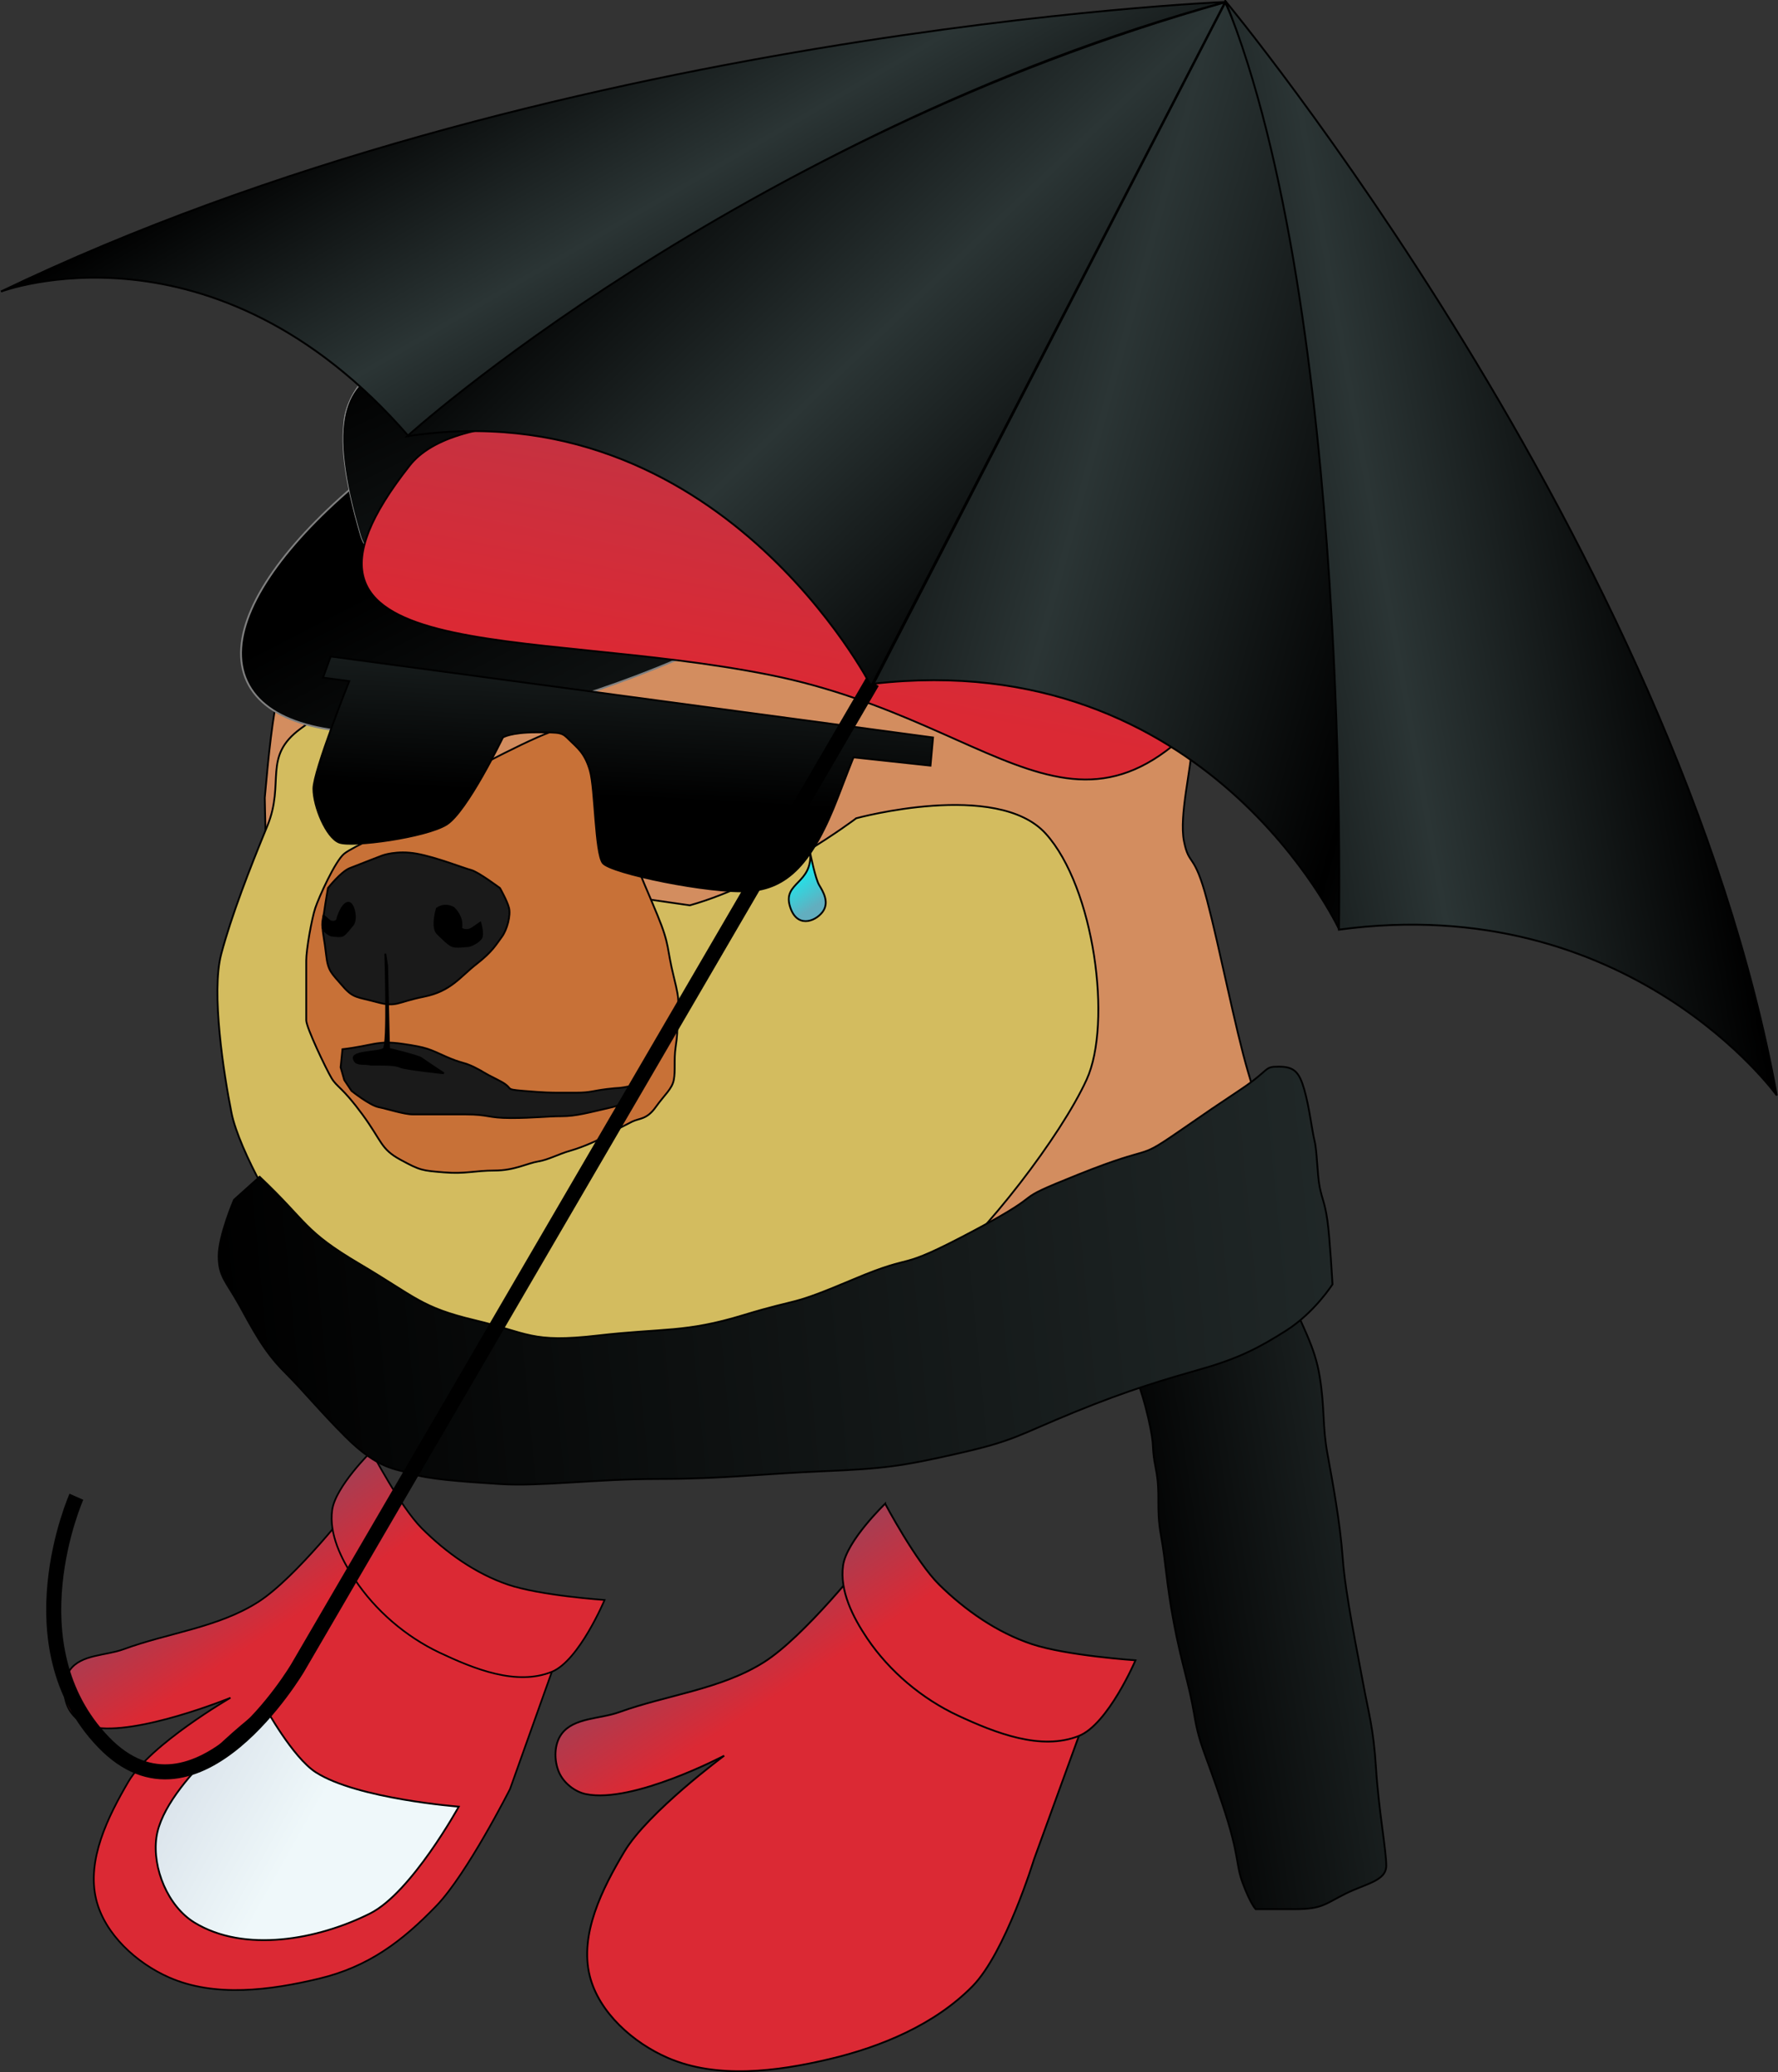 <?xml version="1.0" encoding="UTF-8" standalone="no"?>
<!-- Created with Inkscape (http://www.inkscape.org/) -->

<svg
   xmlns:dc="http://purl.org/dc/elements/1.1/"
   xmlns:cc="http://creativecommons.org/ns#"
   xmlns:rdf="http://www.w3.org/1999/02/22-rdf-syntax-ns#"
   xmlns:svg="http://www.w3.org/2000/svg"
   xmlns="http://www.w3.org/2000/svg"
   xmlns:xlink="http://www.w3.org/1999/xlink"
   xmlns:sodipodi="http://sodipodi.sourceforge.net/DTD/sodipodi-0.dtd"
   xmlns:inkscape="http://www.inkscape.org/namespaces/inkscape"
   
   width="100%"
   height="100%"
   viewBox="0 0 992 1156"

   id="svg2"
   version="1.1"
   inkscape:version="0.48.4 r9939"
   sodipodi:docname="doge.svg"
   style="enable-background:new">
  <rect x="0" y="0" width="992" height="1156" fill="#333333" stroke="none"/>
  <defs
     id="defs4">
    <linearGradient
       id="linearGradient3997">
      <stop
         style="stop-color:#000000;stop-opacity:1;"
         offset="0"
         id="stop3999" />
      <stop
         style="stop-color:#000000;stop-opacity:0;"
         offset="1"
         id="stop4001" />
    </linearGradient>
    <linearGradient
       id="linearGradient3822">
      <stop
         style="stop-color:#00ffff;stop-opacity:1;"
         offset="0"
         id="stop3824" />
      <stop
         style="stop-color:#62aebf;stop-opacity:1;"
         offset="1"
         id="stop3826" />
    </linearGradient>
    <linearGradient
       id="linearGradient5682">
      <stop
         style="stop-color:#eff8fa;stop-opacity:1;"
         offset="0"
         id="stop5684" />
      <stop
         style="stop-color:#d6dfe8;stop-opacity:1;"
         offset="1"
         id="stop5686" />
    </linearGradient>
    <linearGradient
       inkscape:collect="always"
       id="linearGradient3806">
      <stop
         style="stop-color:#000000;stop-opacity:1;"
         offset="0"
         id="stop3808" />
      <stop
         style="stop-color:#000000;stop-opacity:0;"
         offset="1"
         id="stop3810" />
    </linearGradient>
    <linearGradient
       inkscape:collect="always"
       xlink:href="#linearGradient3806"
       id="linearGradient3812"
       x1="294.286"
       y1="292.362"
       x2="344.286"
       y2="356.648"
       gradientUnits="userSpaceOnUse" />
    <linearGradient
       inkscape:collect="always"
       xlink:href="#linearGradient3806"
       id="linearGradient3815"
       gradientUnits="userSpaceOnUse"
       x1="294.286"
       y1="292.362"
       x2="344.286"
       y2="356.648"
       gradientTransform="translate(208.571,450)" />
    <linearGradient
       inkscape:collect="always"
       xlink:href="#linearGradient3806-7"
       id="linearGradient3815-1"
       gradientUnits="userSpaceOnUse"
       x1="294.286"
       y1="292.362"
       x2="344.286"
       y2="356.648"
       gradientTransform="translate(208.571,450)" />
    <linearGradient
       id="linearGradient3806-7">
      <stop
         style="stop-color:#000000;stop-opacity:1;"
         offset="0"
         id="stop3808-4" />
      <stop
         style="stop-color:#2b3535;stop-opacity:1;"
         offset="1"
         id="stop3810-0" />
    </linearGradient>
    <linearGradient
       y2="203.791"
       x2="290"
       y1="339.505"
       x1="282.857"
       gradientTransform="translate(71.404,-916.439)"
       gradientUnits="userSpaceOnUse"
       id="linearGradient3849"
       xlink:href="#linearGradient3806-7"
       inkscape:collect="always" />
    <linearGradient
       inkscape:collect="always"
       xlink:href="#linearGradient3806-7"
       id="linearGradient5598"
       x1="229.806"
       y1="25.769"
       x2="234.517"
       y2="489.813"
       gradientUnits="userSpaceOnUse"
       gradientTransform="matrix(0.602,-0.283,0.283,0.602,177.21,-819.56)" />
    <linearGradient
       inkscape:collect="always"
       xlink:href="#linearGradient3806-7"
       id="linearGradient5606"
       x1="285.985"
       y1="154.909"
       x2="297.93"
       y2="484.422"
       gradientUnits="userSpaceOnUse" />
    <linearGradient
       inkscape:collect="always"
       xlink:href="#linearGradient3806-7"
       id="linearGradient5608"
       x1="234.335"
       y1="-15.867"
       x2="206.58"
       y2="364.9"
       gradientUnits="userSpaceOnUse"
       gradientTransform="matrix(0.558,-0.244,0.262,0.518,178.786,-873.14)" />
    <linearGradient
       inkscape:collect="always"
       xlink:href="#linearGradient3806-7-1"
       id="linearGradient5598-2"
       x1="229.806"
       y1="25.769"
       x2="234.517"
       y2="489.813"
       gradientUnits="userSpaceOnUse" />
    <linearGradient
       id="linearGradient3806-7-1">
      <stop
         style="stop-color:#db2934;stop-opacity:1;"
         offset="0"
         id="stop3808-4-4" />
      <stop
         style="stop-color:#804d69;stop-opacity:1;"
         offset="1"
         id="stop3810-0-9" />
    </linearGradient>
    <linearGradient
       gradientTransform="matrix(-0.989,-0.199,0.289,-0.68,669.646,-544.725)"
       y2="726.423"
       x2="238.26"
       y1="70.682"
       x1="228.626"
       gradientUnits="userSpaceOnUse"
       id="linearGradient5629"
       xlink:href="#linearGradient3806-7-1"
       inkscape:collect="always" />
    <linearGradient
       inkscape:collect="always"
       xlink:href="#linearGradient5682"
       id="linearGradient5688"
       x1="266.184"
       y1="59.264"
       x2="637.211"
       y2="291.407"
       gradientUnits="userSpaceOnUse"
       gradientTransform="translate(82.833,-989.949)" />
    <linearGradient
       inkscape:collect="always"
       xlink:href="#linearGradient3806-7-1"
       id="linearGradient5700"
       x1="432.124"
       y1="62.056"
       x2="594.316"
       y2="-36.939"
       gradientUnits="userSpaceOnUse"
       gradientTransform="translate(82.833,-989.949)" />
    <linearGradient
       inkscape:collect="always"
       xlink:href="#linearGradient3806-7"
       id="linearGradient5390"
       x1="548.786"
       y1="-509.276"
       x2="617.643"
       y2="-395.705"
       gradientUnits="userSpaceOnUse"
       spreadMethod="reflect"
       gradientTransform="matrix(1.072,0,0,1.027,-315.604,-478.599)" />
    <linearGradient
       inkscape:collect="always"
       xlink:href="#linearGradient3806-7"
       id="linearGradient5398"
       x1="665.929"
       y1="-469.165"
       x2="779.562"
       y2="-354.879"
       gradientUnits="userSpaceOnUse"
       spreadMethod="reflect"
       gradientTransform="matrix(1.072,0,0,1.027,-315.604,-478.599)" />
    <linearGradient
       inkscape:collect="always"
       xlink:href="#linearGradient3806-7"
       id="linearGradient5406"
       x1="1047.929"
       y1="-220.986"
       x2="878.34"
       y2="-265.986"
       gradientUnits="userSpaceOnUse"
       spreadMethod="reflect"
       gradientTransform="matrix(1.072,0,0,1.027,-315.604,-478.599)" />
    <linearGradient
       inkscape:collect="always"
       xlink:href="#linearGradient3806-7"
       id="linearGradient5414"
       x1="1181.67"
       y1="-250.558"
       x2="1032.5"
       y2="-224.844"
       gradientUnits="userSpaceOnUse"
       spreadMethod="reflect"
       gradientTransform="matrix(1.072,0,0,1.027,-315.604,-478.599)" />
    <linearGradient
       inkscape:collect="always"
       xlink:href="#linearGradient3822"
       id="linearGradient3828"
       x1="667.485"
       y1="1019.625"
       x2="683.044"
       y2="1043.111"
       gradientUnits="userSpaceOnUse"
       gradientTransform="translate(-200.01,-511.279)" />
    <linearGradient
       inkscape:collect="always"
       xlink:href="#linearGradient3806-7-1"
       id="linearGradient3844"
       x1="360.771"
       y1="341.484"
       x2="266.935"
       y2="233.627"
       gradientUnits="userSpaceOnUse"
       gradientTransform="translate(331.33,179.807)" />
    <linearGradient
       inkscape:collect="always"
       xlink:href="#linearGradient3806-7-1"
       id="linearGradient3854"
       x1="165.48"
       y1="1507.962"
       x2="91.669"
       y2="1335.819"
       gradientUnits="userSpaceOnUse"
       gradientTransform="translate(331.33,-872.555)" />
    <linearGradient
       inkscape:collect="always"
       xlink:href="#linearGradient3806-7-1-8"
       id="linearGradient3854-8"
       x1="165.48"
       y1="1507.962"
       x2="91.669"
       y2="1335.819"
       gradientUnits="userSpaceOnUse"
       gradientTransform="translate(331.33,-872.555)" />
    <linearGradient
       id="linearGradient3806-7-1-8">
      <stop
         style="stop-color:#db2934;stop-opacity:1;"
         offset="0"
         id="stop3808-4-4-1" />
      <stop
         style="stop-color:#804d69;stop-opacity:1;"
         offset="1"
         id="stop3810-0-9-2" />
    </linearGradient>
    <linearGradient
       y2="1335.819"
       x2="91.669"
       y1="1507.962"
       x1="165.48"
       gradientTransform="translate(49.64,-1008.457)"
       gradientUnits="userSpaceOnUse"
       id="linearGradient3923"
       xlink:href="#linearGradient3806-7-1-8"
       inkscape:collect="always" />
    <linearGradient
       inkscape:collect="always"
       xlink:href="#linearGradient3806-7-1-9"
       id="linearGradient3844-4"
       x1="360.771"
       y1="341.484"
       x2="266.935"
       y2="233.627"
       gradientUnits="userSpaceOnUse"
       gradientTransform="translate(331.33,179.807)" />
    <linearGradient
       id="linearGradient3806-7-1-9">
      <stop
         style="stop-color:#db2934;stop-opacity:1;"
         offset="0"
         id="stop3808-4-4-8" />
      <stop
         style="stop-color:#804d69;stop-opacity:1;"
         offset="1"
         id="stop3810-0-9-24" />
    </linearGradient>
    <linearGradient
       y2="233.627"
       x2="266.935"
       y1="341.484"
       x1="360.771"
       gradientTransform="translate(62.933,72.307)"
       gradientUnits="userSpaceOnUse"
       id="linearGradient3957"
       xlink:href="#linearGradient3806-7-1-9"
       inkscape:collect="always" />
    <linearGradient
       inkscape:collect="always"
       xlink:href="#linearGradient3806-7-1-9"
       id="linearGradient4003"
       x1="379.591"
       y1="399.79"
       x2="572.988"
       y2="399.79"
       gradientUnits="userSpaceOnUse" />
    <linearGradient
       inkscape:collect="always"
       xlink:href="#linearGradient3806-7-1-83"
       id="linearGradient3854-9"
       x1="165.48"
       y1="1507.962"
       x2="91.669"
       y2="1335.819"
       gradientUnits="userSpaceOnUse"
       gradientTransform="translate(331.33,-872.555)" />
    <linearGradient
       id="linearGradient3806-7-1-83">
      <stop
         style="stop-color:#db2934;stop-opacity:1;"
         offset="0"
         id="stop3808-4-4-86" />
      <stop
         style="stop-color:#804d69;stop-opacity:1;"
         offset="1"
         id="stop3810-0-9-9" />
    </linearGradient>
    <linearGradient
       inkscape:collect="always"
       xlink:href="#linearGradient3806-7-1-83"
       id="linearGradient3844-8"
       x1="360.771"
       y1="341.484"
       x2="266.935"
       y2="233.627"
       gradientUnits="userSpaceOnUse"
       gradientTransform="translate(-134.765,-258.306)" />
    <linearGradient
       id="linearGradient4020">
      <stop
         style="stop-color:#db2934;stop-opacity:1;"
         offset="0"
         id="stop4022" />
      <stop
         style="stop-color:#804d69;stop-opacity:1;"
         offset="1"
         id="stop4024" />
    </linearGradient>
    <linearGradient
       inkscape:collect="always"
       xlink:href="#linearGradient3806-7-1-83"
       id="linearGradient3890"
       gradientUnits="userSpaceOnUse"
       x1="252.012"
       y1="1641.982"
       x2="610.011"
       y2="1641.982" />
    <linearGradient
       inkscape:collect="always"
       xlink:href="#linearGradient3806-7-1-9"
       id="linearGradient3892"
       gradientUnits="userSpaceOnUse"
       x1="436.02"
       y1="1530.723"
       x2="629.417"
       y2="1530.723" />
    <linearGradient
       inkscape:collect="always"
       xlink:href="#linearGradient3806-7-1-83"
       id="linearGradient3985"
       x1="68.941"
       y1="1603.817"
       x2="16.929"
       y2="1523.103"
       gradientUnits="userSpaceOnUse"
       gradientTransform="translate(347.724,-602.709)" />
    <linearGradient
       inkscape:collect="always"
       xlink:href="#linearGradient3806-7-1-83"
       id="linearGradient3993"
       x1="123.071"
       y1="1433.287"
       x2="74.786"
       y2="1353.287"
       gradientUnits="userSpaceOnUse"
       gradientTransform="matrix(0.998,-0.066,0.066,0.998,299.955,-486.32)" />
    <linearGradient
       inkscape:collect="always"
       xlink:href="#linearGradient3806-7-1-83-9"
       id="linearGradient3993-4"
       x1="123.071"
       y1="1433.287"
       x2="74.786"
       y2="1353.287"
       gradientUnits="userSpaceOnUse"
       gradientTransform="matrix(0.929,-0.063,0.062,0.947,28.01,-446.53)" />
    <linearGradient
       id="linearGradient3806-7-1-83-9">
      <stop
         style="stop-color:#db2934;stop-opacity:1;"
         offset="0"
         id="stop3808-4-4-86-8" />
      <stop
         style="stop-color:#804d69;stop-opacity:1;"
         offset="1"
         id="stop3810-0-9-9-2" />
    </linearGradient>
    <linearGradient
       inkscape:collect="always"
       xlink:href="#linearGradient3806-7-1-83-9"
       id="linearGradient3985-4"
       x1="68.941"
       y1="1603.817"
       x2="16.929"
       y2="1523.103"
       gradientUnits="userSpaceOnUse"
       gradientTransform="translate(545.714,-105.714)" />
    <linearGradient
       id="linearGradient4010">
      <stop
         style="stop-color:#db2934;stop-opacity:1;"
         offset="0"
         id="stop4012" />
      <stop
         style="stop-color:#804d69;stop-opacity:1;"
         offset="1"
         id="stop4014" />
    </linearGradient>
    <linearGradient
       y2="1523.103"
       x2="16.929"
       y1="1603.817"
       x1="68.941"
       gradientTransform="matrix(0.932,0,0,0.949,72.507,-557)"
       gradientUnits="userSpaceOnUse"
       id="linearGradient4018"
       xlink:href="#linearGradient3806-7-1-83-9"
       inkscape:collect="always" />
    <linearGradient
       inkscape:collect="always"
       xlink:href="#linearGradient5682"
       id="linearGradient4055"
       x1="380.954"
       y1="1563.649"
       x2="298.495"
       y2="1517.182"
       gradientUnits="userSpaceOnUse"
       gradientTransform="translate(-197.99,-496.995)" />
    <linearGradient
       inkscape:collect="always"
       xlink:href="#linearGradient3806-7"
       id="linearGradient4779"
       x1="849.925"
       y1="361.551"
       x2="1055.38"
       y2="329.226"
       gradientUnits="userSpaceOnUse"
       gradientTransform="translate(-197.99,-496.995)" />
    <linearGradient
       inkscape:collect="always"
       xlink:href="#linearGradient3806-7"
       id="linearGradient4781"
       x1="340.322"
       y1="187.411"
       x2="1172.863"
       y2="106.598"
       gradientUnits="userSpaceOnUse"
       gradientTransform="translate(-197.99,-496.995)" />
  </defs>
  <sodipodi:namedview
     id="base"
     pagecolor="#ffffff"
     bordercolor="#666666"
     borderopacity="1.0"
     inkscape:pageopacity="0.0"
     inkscape:pageshadow="2"
     inkscape:zoom="0.24748738"
     inkscape:cx="70.916407"
     inkscape:cy="589.49713"
     inkscape:document-units="px"
     inkscape:current-layer="layer5"
     showgrid="false"
     inkscape:window-width="1366"
     inkscape:window-height="706"
     inkscape:window-x="1912"
     inkscape:window-y="304"
     inkscape:window-maximized="1"
     inkscape:object-paths="false"
     fit-margin-top="0"
     fit-margin-left="0"
     fit-margin-right="0"
     fit-margin-bottom="0" />
  <g
     inkscape:label="Layer 1"
     inkscape:groupmode="layer"
     id="layer1"
     transform="translate(-20.825,1021.203)">
    <path
       style="fill:#d38d5f;stroke:#000000;stroke-width:1px;stroke-linecap:butt;stroke-linejoin:miter;stroke-opacity:1"
       d="m 168.547,-576.159 c 4.286,-48.571 8.571,-82.857 25.714,-97.143 17.143,-14.286 62.857,-25.714 72.857,-30 10,-4.286 38.571,-14.286 44.286,-25.714 5.714,-11.429 32.857,-22.857 50,-22.857 17.143,0 78.571,4.286 92.857,5.714 14.286,1.429 60,4.286 65.714,5.714 5.714,1.429 60,0 74.286,17.143 14.286,17.143 61.429,57.143 67.143,65.714 5.714,8.571 24.286,41.429 24.286,52.857 0,11.429 -7.143,38.571 -4.286,52.857 2.857,14.286 5.714,5.714 12.857,32.857 7.143,27.143 15.714,71.429 22.857,95.714 7.143,24.286 12.857,40 1.429,62.857 -11.429,22.857 -31.429,38.571 -64.286,54.286 -32.857,15.714 -71.429,31.429 -98.571,35.714 -27.143,4.286 -80,12.857 -108.571,12.857 -28.571,0 -118.571,-14.286 -137.143,-20 -18.571,-5.714 -124.286,-104.286 -131.429,-122.857 -7.143,-18.571 -10,-175.714 -10,-175.714 z"
       id="path3000"
       inkscape:connector-curvature="0" />
    <path
       style="fill:#d3bc5f;stroke:#000000;stroke-width:1px;stroke-linecap:butt;stroke-linejoin:miter;stroke-opacity:1"
       d="m 498.547,-564.73 c 0,0 78.571,-21.429 105.714,8.571 27.143,30 37.143,105.714 22.857,137.143 -14.286,31.429 -57.143,87.143 -84.286,108.571 -27.143,21.429 -122.857,51.429 -162.857,54.286 -40,2.857 -124.286,-10 -138.571,-20 -14.286,-10 -48.571,-47.143 -55.714,-54.286 -7.143,-7.143 -31.429,-48.571 -35.714,-70 -4.286,-21.429 -11.429,-67.143 -5.714,-88.571 5.714,-21.429 15.714,-47.143 25.714,-71.429 10,-24.286 -2.857,-38.571 18.571,-54.286 21.429,-15.714 40,-27.143 38.571,-10 -1.429,17.143 -11.429,17.143 -7.143,44.286 4.286,27.143 37.143,42.857 37.143,42.857 l 148.571,21.429 c 45.714,-12.857 92.857,-48.571 92.857,-48.571 z"
       id="path2998"
       inkscape:connector-curvature="0"
       sodipodi:nodetypes="cssssssssssssccc" />
    <path
       style="fill:#1a1a1a;fill-opacity:1;stroke:#000000;stroke-width:1px;stroke-linecap:butt;stroke-linejoin:miter;stroke-opacity:1"
       d="m 252.075,-584.817 c -10,-5.714 -12.1,-12.77 -12.1,-18.485 0,-5.714 -4.286,-2.857 0,-15.714 4.286,-12.857 7.143,-17.143 12.857,-20 5.714,-2.857 12.857,-4.286 20,-1.429 7.143,2.857 11.429,10 11.429,10 0,0 4.286,10 2.857,18.571 -1.429,8.571 -14.286,18.571 -14.286,18.571 z"
       id="path3002"
       inkscape:connector-curvature="0"
       sodipodi:nodetypes="csssscscc" />
    <path
       style="fill:#1a1a1a;fill-opacity:1;stroke:#000000;stroke-width:1px;stroke-linecap:butt;stroke-linejoin:miter;stroke-opacity:1"
       d="m 389.975,-566.159 c 15.714,8.571 41.429,15.714 50,11.429 8.571,-4.286 28.571,-20 28.571,-20 l -2.857,-20 c 0,0 -9.495,-10.245 -16.89,-13.189 -6.768,-2.694 -12.605,-4.538 -21.176,-3.11 -8.571,1.429 -11.934,3.441 -20.505,12.013 -8.571,8.571 -17.143,14.286 -20,20 -2.857,5.714 2.857,12.857 2.857,12.857 z"
       id="path3004"
       inkscape:connector-curvature="0"
       sodipodi:nodetypes="csccssssc" />
    <path
       style="fill:#ffffff;fill-opacity:1;stroke:#000000;stroke-width:1px;stroke-linecap:butt;stroke-linejoin:miter;stroke-opacity:1"
       d="m 252.833,-594.016 c -7.143,-7.143 -8.571,-9.286 -8.571,-16.429 0,-7.143 4.286,-16.429 4.286,-16.429 0,0 2.857,-4.286 5.714,-6.429 2.857,-2.143 8.571,-4.286 12.143,-4.286 3.571,0 8.571,2.143 8.571,2.143 l 7.857,7.857 0.714,10 c 0,0 -0.714,8.571 -2.143,11.429 -1.429,2.857 -7.143,6.429 -7.143,6.429 0,0 0.714,2.143 -5.714,5 -6.429,2.857 -15.714,0.714 -15.714,0.714 z"
       id="path3006"
       inkscape:connector-curvature="0" />
    <path
       style="fill:#ffffff;fill-opacity:1;stroke:#000000;stroke-width:1px;stroke-linecap:butt;stroke-linejoin:miter;stroke-opacity:1"
       d="m 406.404,-570.444 c -2.143,-4.286 -5.714,-12.143 -3.571,-15 2.143,-2.857 4.57,-8.092 8.99,-11.263 4.747,-3.406 12.23,-6.429 16.515,-6.429 4.286,0 8.824,1.429 11.681,2.143 2.857,0.714 8.276,4.199 12.814,7.143 3.79,2.458 8.571,7.691 8.571,7.691 0,0 6.429,3.571 1.429,7.857 -5,4.286 -3.571,3.571 -9.286,7.143 -5.714,3.571 -5.283,3.581 -18.571,6.429 -10,2.143 -15.714,0.714 -21.429,-1e-5 -5.714,-0.714 -7.143,-5.714 -7.143,-5.714 z"
       id="path3008"
       inkscape:connector-curvature="0"
       sodipodi:nodetypes="cssssscssssc" />
    <path
       style="fill:#000000;fill-opacity:1;stroke:#000000;stroke-width:1px;stroke-linecap:butt;stroke-linejoin:miter;stroke-opacity:1"
       d="m 250.69,-600.444 c -0.714,-3.929 -1.071,-9.643 -0.357,-13.571 0.714,-3.929 1.071,-7.857 3.214,-10.357 2.143,-2.5 0.714,-0.714 6.071,-3.929 5.357,-3.214 6.786,-3.571 9.286,-3.571 2.5,0 10.357,2.5 10.357,2.5 l 3.571,5 c 0,0 1.071,7.857 0.714,9.643 -0.357,1.786 -1.429,5.357 -3.214,8.571 -1.786,3.214 -0.714,3.571 -4.286,5.714 -3.571,2.143 -2.5,1.786 -6.429,3.214 -3.929,1.429 -3.214,4.286 -8.571,2.143 -5.357,-2.143 -10.357,-5.357 -10.357,-5.357 z"
       id="path3010"
       inkscape:connector-curvature="0" />
    <path
       style="fill:#000000;fill-opacity:1;stroke:#000000;stroke-width:1px;stroke-linecap:butt;stroke-linejoin:miter;stroke-opacity:1"
       d="m 419.975,-569.373 c -2.143,-1.429 -3.929,-2.857 -3.571,-6.786 0.357,-3.929 1.786,-7.5 3.571,-9.286 1.786,-1.786 3.214,-3.214 5.357,-4.643 2.143,-1.429 0.714,-1.429 4.286,-3.214 3.571,-1.786 3.929,-2.5 7.5,-2.857 3.571,-0.357 5.714,-0.357 7.857,0.714 2.143,1.071 5.714,3.929 7.143,5 1.429,1.071 6.071,1.786 7.143,3.571 1.071,1.786 4.643,4.286 5,6.071 0.357,1.786 -3.929,4.643 -7.143,6.786 -3.214,2.143 -5.357,3.571 -8.214,5 -2.857,1.429 -5.357,2.857 -11.071,3.214 -5.714,0.357 -13.571,-0.714 -15,-1.071 -1.429,-0.357 -2.857,-2.5 -2.857,-2.5 z"
       id="path3012"
       inkscape:connector-curvature="0"
       sodipodi:nodetypes="csssssssssssssc" />
    <path
       style="fill:#ffffff;fill-opacity:1;stroke:#000000;stroke-width:1px;stroke-linecap:butt;stroke-linejoin:miter;stroke-opacity:1"
       d="m 279.2,-626.029 c -2.5,2.143 -2.857,2.5 -2.857,4.286 0,1.786 2.5,4.643 3.929,4.643 1.429,0 2.857,-2.143 2.857,-2.143 0,0 -1.071,-1.786 -1.786,-3.929 -0.714,-2.143 -2.143,-2.857 -2.143,-2.857 z"
       id="path3016"
       inkscape:connector-curvature="0" />
    <path
       style="fill:#ffffff;fill-opacity:1;stroke:#000000;stroke-width:1px;stroke-linecap:butt;stroke-linejoin:miter;stroke-opacity:1"
       d="m 449.47,-590.636 c -1.429,1.429 -3.571,1.786 -1.429,3.214 2.143,1.429 1.429,1.786 3.214,1.786 1.786,0 2.5,-1.071 2.5,-1.071 l -0.714,-2.5 z"
       id="path3018"
       inkscape:connector-curvature="0" />
    <path
       style="fill:#c87137;stroke:#000000;stroke-width:1px;stroke-linecap:butt;stroke-linejoin:miter;stroke-opacity:1"
       d="m 331.085,-613.672 c -5.051,0 -53.538,24.244 -57.579,29.294 -4.041,5.051 -18.183,16.162 -26.264,21.213 -8.081,5.051 -29.294,14.142 -34.345,18.183 -5.051,4.041 -14.142,24.244 -16.162,30.305 -2.02,6.061 -5.051,23.234 -5.051,29.294 0,6.061 0,29.294 0,33.335 0,4.041 11.112,27.274 14.142,32.325 3.03,5.051 6.061,5.051 17.173,20.203 11.112,15.152 10.102,19.193 21.213,25.254 11.112,6.061 12.122,6.061 24.244,7.071 12.122,1.01 17.173,-1.01 28.284,-1.01 11.112,0 18.183,-4.041 24.244,-5.051 6.061,-1.01 11.112,-4.041 18.183,-6.061 7.071,-2.02 16.162,-6.061 21.213,-9.091 5.051,-3.03 9.091,-5.051 13.132,-7.071 4.041,-2.02 8.081,-1.01 13.132,-8.081 5.051,-7.071 9.091,-10.102 10.102,-15.152 1.01,-5.051 0,-11.112 1.01,-18.183 1.01,-7.071 1.01,-8.081 1.01,-17.173 0,-9.091 2.02,-6.061 -2.02,-22.223 -4.041,-16.162 -2.02,-17.173 -9.091,-34.345 -7.071,-17.173 -7.071,-16.162 -14.142,-34.345 -7.071,-18.183 -10.102,-23.234 -12.122,-32.325 -2.02,-9.091 -3.03,-18.183 -7.071,-24.244 -4.041,-6.061 -11.112,-12.122 -11.112,-12.122 z"
       id="path3022"
       inkscape:connector-curvature="0" />
    <path
       style="fill:#1a1a1a;fill-opacity:1;stroke:#000000;stroke-width:1px;stroke-linecap:butt;stroke-linejoin:miter;stroke-opacity:1"
       d="m 234.11,-543.971 c 0,0 8.081,-3.03 19.193,-1.01 11.112,2.02 26.264,8.081 30.305,9.091 4.041,1.01 16.162,10.102 16.162,10.102 0,0 4.041,7.071 5.051,11.112 1.01,4.041 -1.01,12.122 -4.041,16.162 -3.03,4.041 -5.051,8.081 -14.142,15.152 -9.091,7.071 -14.142,15.152 -29.294,18.183 -15.152,3.03 -15.152,6.061 -26.264,3.03 -11.112,-3.03 -13.132,-2.02 -19.193,-9.091 -6.061,-7.071 -8.081,-8.081 -9.091,-17.173 -1.01,-9.091 -2.02,-12.122 -2.02,-16.162 0,-4.041 3.03,-21.213 3.03,-21.213 0,0 7.071,-9.091 12.122,-11.112 5.051,-2.02 18.183,-7.071 18.183,-7.071 z"
       id="path3024"
       inkscape:connector-curvature="0" />
    <path
       style="fill:#1a1a1a;fill-opacity:1;stroke:#000000;stroke-width:1px;stroke-linecap:butt;stroke-linejoin:miter;stroke-opacity:1"
       d="m 211.887,-435.885 c 17.173,-2.02 19.193,-5.051 33.335,-3.03 14.142,2.02 15.152,3.03 24.244,7.071 9.091,4.041 10.102,3.03 16.162,6.061 6.061,3.03 3.03,2.02 13.132,7.071 10.102,5.051 2.02,5.051 14.142,6.061 12.122,1.01 15.152,1.01 20.203,1.01 5.051,0 1.01,0 9.091,0 8.081,0 9.091,-1.01 17.173,-2.02 8.081,-1.01 5.051,0 15.152,-2.02 10.102,-2.02 1.01,9.091 -12.122,12.122 -13.132,3.03 -20.203,5.051 -28.284,5.051 -8.081,0 -15.152,1.01 -28.284,1.01 -13.132,0 -12.122,-2.02 -25.254,-2.02 -13.132,0 -24.244,0 -29.294,0 -5.051,0 -14.142,-3.03 -19.193,-4.041 -5.051,-1.01 -15.152,-9.091 -15.152,-9.091 l -4.041,-6.061 -2.02,-7.071 z"
       id="path3028"
       inkscape:connector-curvature="0" />
    <path
       style="fill:#c87137;stroke:#000000;stroke-width:1px;stroke-linecap:butt;stroke-linejoin:miter;stroke-opacity:1"
       d="m 503.547,-721.873 c 6.429,-1.429 12.857,-5 22.857,-14.286 10,-9.286 22.143,-20.714 25,-25 2.857,-4.286 5.714,-10 11.429,-18.571 5.714,-8.571 7.143,-11.429 16.429,-19.286 9.286,-7.857 15,-14.286 18.571,-17.143 3.571,-2.857 6.429,-7.857 14.286,-8.571 7.857,-0.714 15,-2.143 19.286,-0.714 4.286,1.429 7.857,2.857 10.714,6.429 2.857,3.571 5,5 6.429,11.429 1.429,6.429 3.571,14.286 5,20 1.429,5.714 2.143,16.429 2.857,22.143 0.714,5.714 2.143,12.143 2.143,19.286 0,7.143 0,10.714 0,20.714 0,10 -2.143,23.571 -3.571,27.857 -1.429,4.286 -2.857,10.714 -3.571,17.143 -0.714,6.429 -2.143,15.714 -2.857,20 -0.714,4.286 -0.714,12.857 -0.714,18.571 0,5.714 0,14.286 0,19.286 0,5 0,15 -1.429,20.714 -1.429,5.714 -4.286,10.714 -10,12.143 -5.714,1.429 -3.571,4.286 -12.857,-4.286 -9.286,-8.571 -11.429,-10.714 -17.857,-18.571 -6.429,-7.857 -7.857,-13.571 -16.429,-20.714 -8.571,-7.143 -15,-12.857 -22.857,-20.714 -7.857,-7.857 -14.286,-14.286 -21.429,-20.714 -7.143,-6.429 -17.143,-13.571 -22.857,-19.286 -5.714,-5.714 -10.714,-7.857 -14.286,-12.857 -3.571,-5 -4.286,-15 -4.286,-15 z"
       id="path3798"
       inkscape:connector-curvature="0" />
    <path
       style="fill:#c87137;stroke:#000000;stroke-width:1px;stroke-linecap:butt;stroke-linejoin:miter;stroke-opacity:1"
       d="m 294.261,-720.444 c 0,0 2.857,-7.143 2.857,-16.429 0,-9.286 0.714,-12.143 0.714,-21.429 0,-9.286 1.429,-20.714 1.429,-26.429 0,-5.714 0.714,-7.857 -0.714,-19.286 -1.429,-11.429 -2.857,-20.714 -2.857,-24.286 0,-3.571 0.714,-7.143 2.857,-10.714 2.143,-3.571 1.429,-10 7.857,-7.857 6.429,2.143 9.286,2.857 12.143,5 2.857,2.143 7.143,1.429 12.857,13.571 5.714,12.143 8.571,19.286 12.857,25.714 4.286,6.429 7.857,14.286 16.429,22.143 8.571,7.857 8.571,10.714 18.571,17.857 10,7.143 13.571,10.714 20,13.571 6.429,2.857 15.714,6.429 15.714,6.429 0,0 -2.857,4.286 -10.714,7.857 -7.857,3.571 -11.429,5 -27.143,8.571 -15.714,3.571 -22.143,5 -32.143,6.429 -10,1.429 -21.429,1.429 -30.714,4.286 -9.286,2.857 -22.143,7.857 -22.143,7.857 z"
       id="path3800"
       inkscape:connector-curvature="0" />
    <path
       style="fill:#1a1a1a;fill-opacity:1;stroke:#000000;stroke-width:1px;stroke-linecap:butt;stroke-linejoin:miter;stroke-opacity:1"
       d="m 541.404,-686.159 c 0,0 5,-4.286 10,-7.857 5,-3.571 13.571,-7.143 18.571,-17.143 5,-10 6.429,-12.143 9.286,-22.143 2.857,-10 0.714,-7.143 5.714,-15 5,-7.857 11.429,-10 11.429,-10 0,0 12.143,1.429 15.714,6.429 3.571,5 5.714,5.714 7.143,14.286 1.429,8.571 2.857,16.429 2.857,22.857 0,6.429 0.714,16.429 0,21.429 -0.714,5 -2.857,12.857 -7.857,17.857 -5,5 -10,10.714 -16.429,12.143 -6.429,1.429 -14.286,3.571 -20.714,0.714 -6.429,-2.857 -12.857,-7.143 -17.143,-9.286 -4.286,-2.143 -10.714,-7.143 -10.714,-7.143 z"
       id="path3802"
       inkscape:connector-curvature="0" />
    <path
       style="fill:#000000;fill-opacity:1;stroke:#000000;stroke-width:1px;stroke-linecap:butt;stroke-linejoin:miter;stroke-opacity:1"
       d="m 235.784,-489.203 c 0,0 1.602,51.085 -0.923,53.106 -2.525,2.02 -17.375,1.293 -16.668,5.303 0.758,4.293 5.808,2.525 9.596,3.536 6.313,0 13.132,-0.253 16.415,1.263 2.752,1.27 24.244,3.535 24.244,3.535 0,0 -10.354,-6.819 -12.374,-8.334 -2.02,-1.515 -18.183,-5.303 -18.183,-5.303 l -1.059,-46.392 z"
       id="path5416"
       inkscape:connector-curvature="0"
       sodipodi:nodetypes="csscsccccc" />
    <path
       style="fill:#000000;stroke:#000000;stroke-width:1px;stroke-linecap:butt;stroke-linejoin:miter;stroke-opacity:1"
       d="m 214.51,-517.49 c -3.661,1.339 -5.714,9.643 -5.714,9.643 0,0 -1.964,1.964 -4.464,0 l -3.036,-2.679 c 0,0 -1.25,5.357 -0.357,7.321 0.893,1.964 4.107,3.929 5,3.929 0.893,0 4.821,0.893 6.429,-0.179 1.607,-1.071 3.424,-3.545 5.357,-5.893 2.5,-3.036 0.446,-13.482 -3.214,-12.143 z"
       id="path5418"
       inkscape:connector-curvature="0"
       sodipodi:nodetypes="zcccsscsz" />
    <path
       style="fill:#000000;stroke:#000000;stroke-width:1.275px;stroke-linecap:butt;stroke-linejoin:miter;stroke-opacity:1"
       d="m 273.802,-514.67 c 5.909,5.849 4.113,11.427 4.113,11.427 0,0 2.826,2.219 6.422,0 l 4.367,-3.025 c 0,0 1.798,6.051 0.514,8.27 -1.284,2.219 -5.909,4.437 -7.193,4.437 -1.284,0 -6.936,1.009 -9.248,-0.202 -2.312,-1.21 -4.926,-4.005 -7.707,-6.656 -3.597,-3.429 -0.376,-13.894 -0.376,-13.894 2.857,-1.905 6.071,-2.024 9.107,-0.357 z"
       id="path5418-6"
       inkscape:connector-curvature="0"
       sodipodi:nodetypes="ccccsscscc" />
  </g>
  <g
     class="snowy"
     inkscape:groupmode="layer"
     id="layer8"
     inkscape:label="mittens"
     style="display:inline"
     transform="translate(-20.825,-31.159)">
    <path
       style="fill:url(#linearGradient3985);fill-opacity:1;stroke:#000000;stroke-width:1px;stroke-linecap:butt;stroke-linejoin:miter;stroke-opacity:1"
       d="m 503.439,901.301 c 0,0 -33.777,42.878 -56.429,57.143 -24.084,15.167 -53.946,18.184 -80.714,27.857 -10.772,3.893 -25.321,2.943 -32.143,12.143 -4.264,5.75 -4.294,14.869 -1.429,21.429 2.575,5.895 8.701,10.835 15,12.143 26.13,5.427 77.143,-21.428 77.143,-21.428 0,0 -42.507,31.45 -55.714,53.571 -12.289,20.584 -25.1,46.028 -19.286,69.286 5.105,20.422 24.254,37.349 43.571,45.714 27.53,11.922 60.799,7.595 90,0.714 29.124,-6.863 59.048,-19.353 80,-40.714 18.344,-18.701 34.286,-70.714 34.286,-70.714 l 28.571,-78.571 -68.571,-35.714 z"
       id="path3977"
       inkscape:connector-curvature="0"
       sodipodi:nodetypes="csssascssssscccc" />
    <path
       style="fill:url(#linearGradient3993);fill-opacity:1;stroke:#000000;stroke-width:1px;stroke-linecap:butt;stroke-linejoin:miter;stroke-opacity:1"
       d="m 514.676,870.006 c 0,0 -21.55,20.717 -23.478,34.49 -1.978,14.126 5.465,28.8 13.439,40.627 12.424,18.429 30.674,33.788 50.831,43.152 20.636,9.587 46.205,19.741 67.325,11.274 16.3,-6.535 31.557,-42.186 31.557,-42.186 0,0 -38.481,-2.571 -57.87,-9.039 -19.379,-6.465 -37.014,-18.769 -51.593,-33.079 -12.941,-12.702 -30.21,-45.239 -30.21,-45.239 z"
       id="path3975"
       inkscape:connector-curvature="0"
       sodipodi:nodetypes="cassacssc" />
    <path
       style="fill:url(#linearGradient4018);fill-opacity:1;stroke:#000000;stroke-width:0.94px;stroke-linecap:butt;stroke-linejoin:miter;stroke-opacity:1;display:inline"
       d="m 217.557,870.519 c 0,0 -31.463,40.697 -52.564,54.237 -22.435,14.396 -50.252,17.259 -75.186,26.44 -10.034,3.695 -23.586,2.793 -29.941,11.525 -3.972,5.458 -4,14.112 -1.331,20.339 2.399,5.595 8.106,10.284 13.973,11.525 24.341,5.151 76.91,-16.298 76.91,-16.298 0,0 -44.647,25.81 -56.949,46.806 -11.448,19.537 -23.381,43.687 -17.965,65.762 4.756,19.384 22.593,35.45 40.587,43.389 25.645,11.316 56.635,7.209 83.836,0.678 27.129,-6.514 45.912,-20.389 65.43,-40.664 17.087,-17.75 41.029,-65.098 41.029,-65.098 l 26.615,-74.576 -63.875,-33.898 z"
       id="path3977-5"
       inkscape:connector-curvature="0"
       sodipodi:nodetypes="csssascssssscccc" />
    <path
       style="fill:url(#linearGradient3993-4);fill-opacity:1;stroke:#000000;stroke-width:0.94px;stroke-linecap:butt;stroke-linejoin:miter;stroke-opacity:1;display:inline"
       d="m 228.025,840.816 c 0,0 -20.074,19.663 -21.87,32.736 -1.842,13.408 5.091,27.335 12.518,38.56 11.574,17.492 28.573,32.07 47.35,40.957 19.223,9.099 43.04,18.737 62.714,10.7 15.183,-6.203 29.396,-40.041 29.396,-40.041 0,0 -35.846,-2.44 -53.906,-8.579 -18.052,-6.136 -34.479,-17.815 -48.06,-31.397 -12.055,-12.056 -28.141,-42.938 -28.141,-42.938 z"
       id="path3975-2"
       inkscape:connector-curvature="0"
       sodipodi:nodetypes="cassacssc" />
  </g>
  <g
     class="mild"
     inkscape:groupmode="layer"
     id="layer4"
     inkscape:label="Fedora"
     style="display:inline"
     transform="translate(-20.825,1021.203)">
    <path
       sodipodi:type="arc"
       style="fill:url(#linearGradient5606);fill-opacity:1;stroke:#808080;stroke-width:1;stroke-miterlimit:4;stroke-opacity:1;stroke-dasharray:none"
       id="path5438"
       sodipodi:cx="228.57143"
       sodipodi:cy="179.50504"
       sodipodi:rx="248.57143"
       sodipodi:ry="91.428574"
       d="m 477.143,179.505 c 0,50.495 -111.289,91.429 -248.571,91.429 C 91.289,270.934 -20,230 -20,179.505 -20,129.01 91.289,88.076 228.571,88.076 c 137.282,0 248.571,40.934 248.571,91.429 z"
       transform="matrix(0.905,-0.425,0.425,0.905,100.47,-811.948)" />
    <path
       id="path5438-9"
       style="fill:url(#linearGradient5608);fill-opacity:1;stroke:#8b8b8b;stroke-width:0.297;stroke-miterlimit:4;stroke-opacity:1"
       d="m 491.974,-896.343 c 13.238,26.163 -38.101,74.478 -114.671,107.914 -76.569,33.436 -149.373,39.332 -162.611,13.168 -13.238,-26.163 38.101,-74.478 114.671,-107.914 76.569,-33.436 149.373,-39.332 162.611,-13.168 z"
       inkscape:connector-curvature="0" />
    <path
       style="fill:url(#linearGradient5598);fill-opacity:1;stroke:#a5a5a5;stroke-width:0.333;stroke-miterlimit:4;stroke-opacity:1"
       d="m 515.397,-846.53 c 7.57,32.74 -35.071,70.142 -117.752,109.007 -82.681,38.865 -166.115,47.546 -175.591,15.306 -38.224,-130.054 40.637,-81.773 123.318,-120.637 82.681,-38.865 142.515,-122.659 170.024,-3.676 z"
       id="path5438-9-4"
       inkscape:connector-curvature="0"
       sodipodi:nodetypes="sssss" />
  </g>
  <g
     class="cloudy"
     inkscape:groupmode="layer"
     id="layer7"
     inkscape:label="Tear"
     style="display:inline"
     transform="translate(-20.825,-31.159)">
    <path
       style="fill:url(#linearGradient3828);fill-opacity:1;stroke:#000000;stroke-width:1px;stroke-linecap:butt;stroke-linejoin:miter;stroke-opacity:1"
       d="m 472.847,507.016 c 1.25,16.964 -15,16.429 -11.429,29.286 3.571,12.857 13.991,9.169 18.214,3.75 4.223,-5.419 0.357,-11.607 -1.786,-15.179 -2.143,-3.571 -5,-17.857 -5,-17.857 z"
       id="path3820"
       inkscape:connector-curvature="0"
       sodipodi:nodetypes="cszsc" />
    <path
       style="fill:url(#linearGradient4055);fill-opacity:1;stroke:#000000;stroke-width:1px;stroke-linecap:butt;stroke-linejoin:miter;stroke-opacity:1"
       d="m 168.695,983.455 c 0,0 15.379,28.041 28.284,36.366 22.991,14.83 79.802,19.193 79.802,19.193 0,0 -26.411,48.028 -49.497,59.599 -29.238,14.654 -70.095,22.133 -97.985,5.051 -14.781,-9.053 -23.585,-30.307 -21.213,-47.477 4.318,-31.261 60.609,-72.731 60.609,-72.731 z"
       id="path4047"
       inkscape:connector-curvature="0"
       sodipodi:nodetypes="cacsssc" />
  </g>
  <g
     class="sunny"
     inkscape:groupmode="layer"
     id="layer3"
     inkscape:label="Shades"
     style="display:inline"
     transform="translate(-20.825,1021.203)">
    <path
       style="fill:url(#linearGradient3849);fill-opacity:1;stroke:#000000;stroke-width:1px;stroke-linecap:butt;stroke-linejoin:miter;stroke-opacity:1"
       d="m 205.333,-654.97 336.071,45.179 -1.429,15.714 -42.893,-4.63 c 0,0 0.75,-2.423 -8.536,21.773 -14.45,37.653 -28.571,51.429 -50,52.857 -21.429,1.429 -77.143,-10 -81.429,-15.714 -4.286,-5.714 -4.286,-41.429 -7.143,-51.429 -2.857,-10 -7.143,-12.857 -11.429,-17.143 -4.286,-4.286 -4.286,-4.286 -18.571,-4.286 -14.286,0 -18.571,2.857 -18.571,2.857 0,0 -20,41.429 -31.429,48.571 -11.429,7.143 -52.857,12.857 -60,10 -7.143,-2.857 -14.286,-20 -14.286,-30 0,-10 20,-60 20,-60 l -14.643,-1.964 z"
       id="path3804"
       inkscape:connector-curvature="0"
       sodipodi:nodetypes="ccccsssssscsssccc" />
  </g>
  <g
     class="cold"
     inkscape:groupmode="layer"
     id="layer6"
     inkscape:label="Beanie"
     style="display:inline"
     transform="translate(-20.825,1021.203)">
    <path
       style="fill:url(#linearGradient5688);fill-opacity:1;stroke:#000000;stroke-width:1px;stroke-linecap:butt;stroke-linejoin:miter;stroke-opacity:1"
       d="m 288.547,-775.444 c -10.837,-39.5 -7.425,-58.572 15.679,-82.219 14.414,-9.366 10.109,-23.31 40.053,-25.963 13.786,2.683 30.168,-16.918 45.545,-36.098 8.285,-17.9 23.719,-22.698 52.117,-22.842 29.387,3.406 54.071,-5.775 83.245,-7.182 21.646,-0.621 50.093,-4.381 65.583,10.771 31.014,10.835 41.196,20.182 56.461,51.45 4.995,22.485 35.701,37.615 55.329,52.442 12.414,13.148 12.662,42.935 1.246,61.628 -15.024,10.361 -9.44,28.936 5.721,48.944 5.036,15.422 14.357,39.871 -6.77,51.336 -21.246,5.397 -43.032,-3.824 -64.518,-4.251 -75.211,-7.864 -153.569,-10.828 -222.508,-45.4 -42.108,-18.224 -84.856,-34.914 -127.183,-52.616 z"
       id="path5661"
       inkscape:connector-curvature="0"
       sodipodi:nodetypes="ccccccccccccccc" />
    <path
       style="fill:url(#linearGradient5629);fill-opacity:1;stroke:#000000;stroke-width:1;stroke-miterlimit:4;stroke-opacity:1;stroke-dasharray:none;display:inline"
       d="m 249.413,-761.505 c 24.782,-31.452 112.63,-31.244 248.458,-3.99 135.828,27.254 241.583,79.118 219.526,111.514 -88.976,130.685 -131.017,36.6 -266.845,9.346 -135.828,-27.254 -291.201,-2.568 -201.14,-116.87 z"
       id="path5438-9-4-8"
       inkscape:connector-curvature="0"
       sodipodi:nodetypes="sssss" />
    <path
       style="fill:url(#linearGradient5700);fill-opacity:1;stroke:#000000;stroke-width:1px;stroke-linecap:butt;stroke-linejoin:miter;stroke-opacity:1"
       d="m 499.295,-956.006 c 1.786,9.286 22.94,28.362 30.083,29.791 7.143,1.429 21.429,-11.429 30.714,-7.857 5.207,2.003 23.571,27.143 23.571,27.143 0,0 11.429,7.143 25,-3.571 13.571,-10.714 23.571,-27.857 17.857,-39.286 -5.714,-11.429 -31.429,-31.429 -48.571,-32.857 -17.143,-1.429 -57.985,-1.345 -63.571,2.143 -6.858,4.282 -15.083,24.495 -15.083,24.495 z"
       id="path5692"
       inkscape:connector-curvature="0"
       sodipodi:nodetypes="csscssssc" />
  </g>
  <g
     class="windy"
     inkscape:groupmode="layer"
     id="layer5"
     inkscape:label="Scarf"
     style="display:inline"
     transform="translate(-20.825,1021.203)">
    <path
       style="fill:url(#linearGradient4779);fill-opacity:1;stroke:#000000;stroke-width:1px;stroke-linecap:butt;stroke-linejoin:miter;stroke-opacity:1"
       d="m 732.833,-314.73 c 15.714,35.714 21.429,44.286 24.286,61.429 2.857,17.143 1.429,27.143 4.286,42.857 2.857,15.714 7.143,38.571 8.571,58.571 1.429,20 8.571,54.286 11.428,70 2.857,15.714 5.714,24.286 7.143,47.143 1.429,22.857 5.714,45.714 5.714,54.286 0,8.572 -11.429,10 -22.857,15.714 -11.429,5.714 -12.857,8.572 -28.571,8.572 -15.714,0 -21.429,0 -21.429,0 0,0 -2.857,-2.857 -7.143,-14.286 -4.286,-11.428 -1.429,-14.286 -11.429,-44.286 -10,-30 -12.857,-32.857 -15.714,-50 -2.857,-17.143 -7.143,-28.571 -11.429,-51.429 -4.286,-22.857 -4.286,-32.857 -7.143,-48.571 -2.857,-15.714 0,-22.857 -2.857,-37.143 -2.857,-14.286 0,-10 -4.286,-28.571 -4.286,-18.571 -7.143,-20 -7.143,-30 0,-10 -8.571,-15.714 11.429,-24.286 20,-8.571 67.143,-30 67.143,-30 z"
       id="path3873"
       inkscape:connector-curvature="0" />
    <path
       style="fill:url(#linearGradient4781);fill-opacity:1;stroke:#000000;stroke-width:1px;stroke-linecap:butt;stroke-linejoin:miter;stroke-opacity:1"
       d="m 165.69,-364.73 c 27.143,25.714 24.286,30 55.714,48.571 31.429,18.571 34.286,24.286 64.286,31.429 30,7.143 31.429,12.857 68.571,8.571 37.143,-4.286 48.571,-1.429 81.429,-11.429 32.857,-10 24.286,-4.286 61.429,-20 37.143,-15.714 21.429,-2.857 67.143,-27.143 45.714,-24.286 15.714,-14.286 58.571,-31.429 42.857,-17.143 31.429,-7.143 54.286,-22.857 22.857,-15.714 18.571,-12.857 35.714,-24.286 17.143,-11.429 12.857,-12.857 21.429,-12.857 8.571,0 11.429,2.857 14.286,12.857 2.857,10 4.286,22.857 5.714,28.571 1.429,5.714 1.429,18.571 2.857,25.714 1.429,7.143 2.857,8.571 4.286,18.571 1.429,10 2.857,35.714 2.857,35.714 0,0 -10,15.714 -25.714,25.714 -15.714,10 -27.143,15.714 -47.143,21.429 -20,5.714 -40,11.429 -71.429,24.286 -31.429,12.857 -32.857,15.714 -64.286,22.857 -31.429,7.143 -41.429,8.571 -75.714,10 -34.286,1.429 -55.714,4.286 -91.429,4.286 -35.714,0 -65.714,4.286 -88.571,2.857 -22.857,-1.429 -40.714,-2.857 -49.286,-5.714 -8.571,-2.857 -18.353,-1.924 -37.143,-20.714 -14.286,-14.286 -22.857,-25 -34.286,-36.429 -11.429,-11.429 -17.857,-24.286 -25,-37.143 -7.143,-12.857 -11.429,-15.714 -11.429,-27.143 0,-11.429 8.571,-31.429 8.571,-31.429 z"
       id="path3871"
       inkscape:connector-curvature="0"
       sodipodi:nodetypes="csssssssssssssscsssssssssssscc" />
  </g>
  <g
     inkscape:groupmode="layer"
     id="layer2"
     inkscape:label="Umbrella"
     transform="translate(-20.825,1021.203)"
     style="display:inline">
    <path id="rainy"
       style="fill:none;stroke:#000000;stroke-width:8.395;stroke-linecap:butt;stroke-linejoin:miter;stroke-miterlimit:4;stroke-opacity:1;stroke-dasharray:none"
       d="M 507.483,-640.68 186.913,-90.777 c 0,0 -56.317,95.455 -108.301,41.502 -51.984,-53.953 -15.162,-136.957 -15.162,-136.957 l 0,0"
       inkscape:connector-curvature="0" />
    <path
       style="fill:url(#linearGradient5390);fill-opacity:1;stroke:#000000;stroke-width:1.049px;stroke-linecap:butt;stroke-linejoin:miter;stroke-opacity:1"
       d="M 704.446,-1020.099 C 438.713,-947.467 248.793,-777.854 248.793,-777.854 140.049,-903.31 21.35,-858.556 21.35,-858.556 324.608,-1004.555 704.446,-1020.099 704.446,-1020.099 z"
       id="path5376"
       inkscape:connector-curvature="0"
       sodipodi:nodetypes="cccc" />
    <path
       style="fill:url(#linearGradient5398);fill-opacity:1;stroke:#000000;stroke-width:1.049px;stroke-linecap:butt;stroke-linejoin:miter;stroke-opacity:1"
       d="m 704.207,-1019.87 c -274.158,77.034 -456.18,242.016 -456.18,242.016 173.837,-26.412 258.842,139.395 258.842,139.395 z"
       id="path5378"
       inkscape:connector-curvature="0"
       sodipodi:nodetypes="cccc" />
    <path
       style="fill:url(#linearGradient5406);fill-opacity:1;stroke:#000000;stroke-width:1.049px;stroke-linecap:butt;stroke-linejoin:miter;stroke-opacity:1"
       d="m 704.437,-1019.723 -196.189,379.944 c 186.09,-21.276 259.607,136.828 259.607,136.828 3.526,-385.023 -63.418,-516.772 -63.418,-516.772 z"
       id="path5380"
       inkscape:connector-curvature="0"
       sodipodi:nodetypes="cccc" />
    <path
       style="fill:url(#linearGradient5414);fill-opacity:1;stroke:#000000;stroke-width:1.049px;stroke-linecap:butt;stroke-linejoin:miter;stroke-opacity:1"
       d="m 704.475,-1020.678 c 70.454,173.877 63.38,518.094 63.38,518.094 162.08,-21.928 244.291,92.441 244.291,92.441 -55.904,-307.403 -307.671,-610.535 -307.671,-610.535 z"
       id="path5382"
       inkscape:connector-curvature="0"
       sodipodi:nodetypes="cccc" />
  </g>
</svg>
